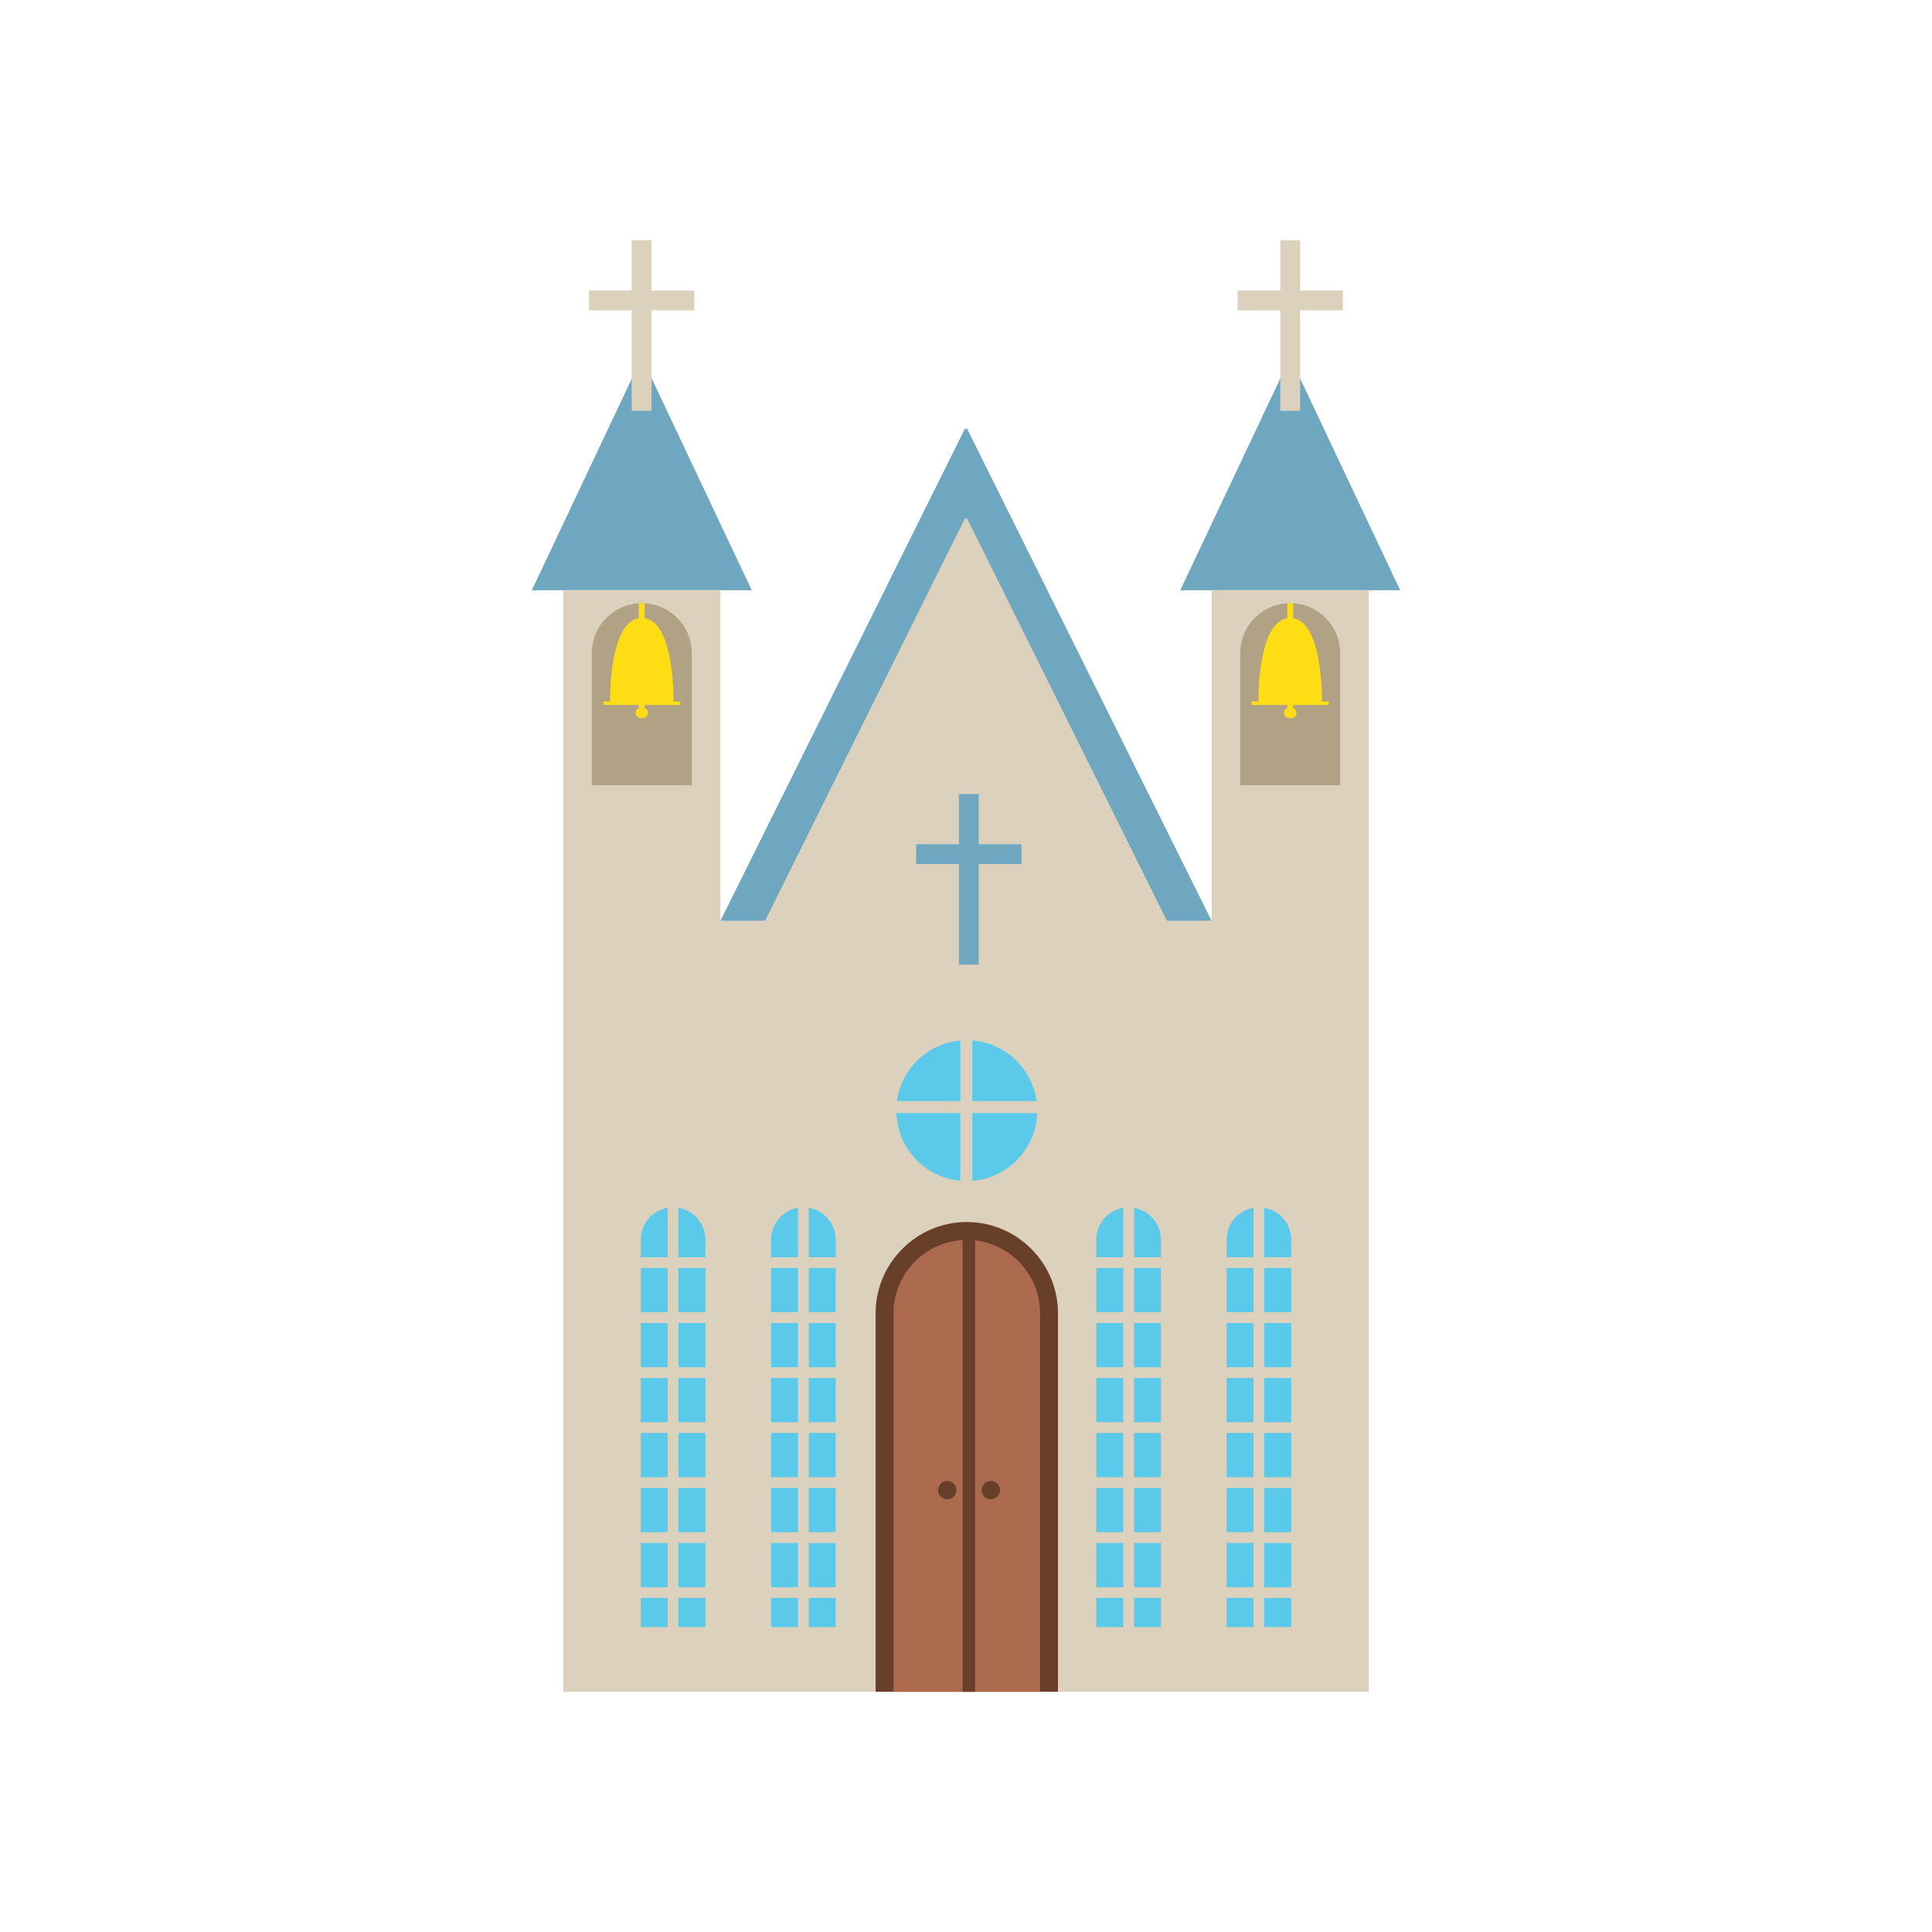 <?xml version="1.0" encoding="utf-8"?>
<!-- Generator: Adobe Illustrator 16.0.0, SVG Export Plug-In . SVG Version: 6.00 Build 0)  -->
<!DOCTYPE svg PUBLIC "-//W3C//DTD SVG 1.1 Tiny//EN" "http://www.w3.org/Graphics/SVG/1.1/DTD/svg11-tiny.dtd">
<svg version="1.1" baseProfile="tiny" id="Layer_1" xmlns="http://www.w3.org/2000/svg" xmlns:xlink="http://www.w3.org/1999/xlink"
	 x="0px" y="0px" width="350px" height="350px" viewBox="0 0 350 350" overflow="scroll" xml:space="preserve">
<g>
	<polygon fill="#70A7C0" points="175.144,77.552 175,77.842 174.856,77.552 130.497,166.844 219.504,166.844 	"/>
	<polygon fill="#DCD1BC" points="136.774,170.475 174.859,93.815 175,94.101 175.141,93.815 213.227,170.475 	"/>
	<polygon fill="#70A7C0" points="136.188,106.928 116.266,64.763 96.343,106.928 102.036,106.928 130.497,106.928 	"/>
	<polygon fill="#70A7C0" points="213.813,106.928 219.504,106.928 247.965,106.928 253.656,106.928 233.734,64.763 	"/>
	<polygon fill="#DCD1BC" points="219.504,166.844 130.497,166.844 130.497,106.928 102.036,106.928 102.036,306.477 
		127.038,306.477 127.325,306.477 130.497,306.477 219.504,306.477 222.674,306.477 222.963,306.477 247.965,306.477 
		247.965,106.928 219.504,106.928 	"/>
	<g>
		<polygon fill="#DCD1BC" points="125.78,52.625 118.034,52.625 118.034,43.523 114.444,43.523 114.444,52.625 106.697,52.625 
			106.697,56.215 114.444,56.215 114.444,74.425 118.034,74.425 118.034,56.215 125.78,56.215 		"/>
	</g>
	<g>
		<polygon fill="#DCD1BC" points="243.275,52.625 235.529,52.625 235.529,43.523 231.939,43.523 231.939,52.625 224.191,52.625 
			224.191,56.215 231.939,56.215 231.939,74.425 235.529,74.425 235.529,56.215 243.275,56.215 		"/>
	</g>
	<g>
		<polygon fill="#70A7C0" points="185.053,152.945 177.307,152.945 177.307,143.843 173.717,143.843 173.717,152.945 
			165.971,152.945 165.971,156.535 173.717,156.535 173.717,174.745 177.307,174.745 177.307,156.535 185.053,156.535 		"/>
	</g>
	<g>
		<rect x="229.039" y="249.637" fill="#5BC9E9" width="4.879" height="8.012"/>
		<rect x="229.039" y="239.676" fill="#5BC9E9" width="4.879" height="8.01"/>
		<rect x="229.039" y="259.6" fill="#5BC9E9" width="4.879" height="8.01"/>
		<rect x="229.039" y="279.523" fill="#5BC9E9" width="4.879" height="8.01"/>
		<rect x="229.039" y="269.561" fill="#5BC9E9" width="4.879" height="8.012"/>
		<path fill="#5BC9E9" d="M222.209,227.762v-3.186c0-2.9,2.111-5.303,4.879-5.768v8.953H222.209z"/>
		<rect x="229.039" y="229.715" fill="#5BC9E9" width="4.879" height="8.01"/>
		<path fill="#5BC9E9" d="M229.039,218.809c2.768,0.465,4.879,2.867,4.879,5.768v3.186h-4.879V218.809z"/>
		<rect x="222.209" y="229.715" fill="#5BC9E9" width="4.879" height="8.01"/>
		<rect x="222.209" y="249.637" fill="#5BC9E9" width="4.879" height="8.012"/>
		<rect x="222.209" y="259.6" fill="#5BC9E9" width="4.879" height="8.01"/>
		<rect x="222.209" y="239.676" fill="#5BC9E9" width="4.879" height="8.01"/>
		<rect x="229.039" y="289.484" fill="#5BC9E9" width="4.879" height="5.273"/>
		<rect x="222.209" y="269.561" fill="#5BC9E9" width="4.879" height="8.012"/>
		<rect x="222.209" y="279.523" fill="#5BC9E9" width="4.879" height="8.01"/>
		<rect x="222.209" y="289.484" fill="#5BC9E9" width="4.879" height="5.273"/>
		<rect x="198.605" y="269.561" fill="#5BC9E9" width="4.879" height="8.012"/>
		<rect x="198.605" y="289.484" fill="#5BC9E9" width="4.879" height="5.273"/>
		<rect x="205.436" y="239.676" fill="#5BC9E9" width="4.879" height="8.01"/>
		<rect x="198.605" y="279.523" fill="#5BC9E9" width="4.879" height="8.01"/>
		<rect x="198.605" y="259.6" fill="#5BC9E9" width="4.879" height="8.01"/>
		<rect x="205.436" y="259.6" fill="#5BC9E9" width="4.879" height="8.01"/>
		<rect x="205.436" y="269.561" fill="#5BC9E9" width="4.879" height="8.012"/>
		<rect x="205.436" y="279.523" fill="#5BC9E9" width="4.879" height="8.01"/>
		<rect x="205.436" y="289.484" fill="#5BC9E9" width="4.879" height="5.273"/>
		<rect x="205.436" y="249.637" fill="#5BC9E9" width="4.879" height="8.012"/>
		<rect x="198.605" y="229.715" fill="#5BC9E9" width="4.879" height="8.01"/>
		<path fill="#5BC9E9" d="M205.436,218.809c2.768,0.465,4.879,2.867,4.879,5.768v3.186h-4.879V218.809z"/>
		<path fill="#5BC9E9" d="M198.605,227.762v-3.186c0-2.9,2.109-5.303,4.879-5.768v8.953H198.605z"/>
		<rect x="198.605" y="249.637" fill="#5BC9E9" width="4.879" height="8.012"/>
		<rect x="198.605" y="239.676" fill="#5BC9E9" width="4.879" height="8.01"/>
		<rect x="205.436" y="229.715" fill="#5BC9E9" width="4.879" height="8.01"/>
	</g>
	<g>
		<path fill="#B1A285" d="M233.734,109.276L233.734,109.276c5,0,9.053,4.053,9.053,9.053v23.931H224.68v-23.931
			C224.68,113.329,228.734,109.276,233.734,109.276z"/>
	</g>
	<g>
		<path fill="#FFDD15" d="M233.213,111.994v-2.702c0.172-0.01,0.346-0.016,0.521-0.016l0,0c0.178,0,0.355,0.006,0.533,0.017v2.703
			c5.469,0.867,5.219,15.092,5.219,15.092h1.229v0.615h-6.453v0.577c0.359,0.164,0.607,0.485,0.607,0.86
			c0,0.54-0.508,0.978-1.135,0.978s-1.135-0.438-1.135-0.978c0-0.375,0.246-0.696,0.607-0.86v-0.577h-6.453v-0.615h1.229
			C227.982,127.087,227.732,112.844,233.213,111.994z"/>
	</g>
	<g>
		<rect x="116.081" y="249.637" fill="#5BC9E9" width="4.88" height="8.012"/>
		<rect x="116.081" y="239.676" fill="#5BC9E9" width="4.88" height="8.01"/>
		<rect x="116.081" y="259.6" fill="#5BC9E9" width="4.88" height="8.01"/>
		<rect x="116.081" y="279.523" fill="#5BC9E9" width="4.88" height="8.01"/>
		<rect x="116.081" y="269.561" fill="#5BC9E9" width="4.88" height="8.012"/>
		<path fill="#5BC9E9" d="M127.792,227.762v-3.186c0-2.9-2.111-5.303-4.879-5.768v8.953H127.792z"/>
		<rect x="116.081" y="229.715" fill="#5BC9E9" width="4.88" height="8.01"/>
		<path fill="#5BC9E9" d="M120.961,218.809c-2.769,0.465-4.88,2.867-4.88,5.768v3.186h4.88V218.809z"/>
		<rect x="122.913" y="229.715" fill="#5BC9E9" width="4.879" height="8.01"/>
		<rect x="122.913" y="249.637" fill="#5BC9E9" width="4.879" height="8.012"/>
		<rect x="122.913" y="259.6" fill="#5BC9E9" width="4.879" height="8.01"/>
		<rect x="122.913" y="239.676" fill="#5BC9E9" width="4.879" height="8.01"/>
		<rect x="116.081" y="289.484" fill="#5BC9E9" width="4.88" height="5.273"/>
		<rect x="122.913" y="269.561" fill="#5BC9E9" width="4.879" height="8.012"/>
		<rect x="122.913" y="279.523" fill="#5BC9E9" width="4.879" height="8.01"/>
		<rect x="122.913" y="289.484" fill="#5BC9E9" width="4.879" height="5.273"/>
		<rect x="146.517" y="269.561" fill="#5BC9E9" width="4.879" height="8.012"/>
		<rect x="146.517" y="289.484" fill="#5BC9E9" width="4.879" height="5.273"/>
		<rect x="139.686" y="239.676" fill="#5BC9E9" width="4.879" height="8.01"/>
		<rect x="146.517" y="279.523" fill="#5BC9E9" width="4.879" height="8.01"/>
		<rect x="146.517" y="259.6" fill="#5BC9E9" width="4.879" height="8.01"/>
		<rect x="139.686" y="259.6" fill="#5BC9E9" width="4.879" height="8.01"/>
		<rect x="139.686" y="269.561" fill="#5BC9E9" width="4.879" height="8.012"/>
		<rect x="139.686" y="279.523" fill="#5BC9E9" width="4.879" height="8.01"/>
		<rect x="139.686" y="289.484" fill="#5BC9E9" width="4.879" height="5.273"/>
		<rect x="139.686" y="249.637" fill="#5BC9E9" width="4.879" height="8.012"/>
		<rect x="146.517" y="229.715" fill="#5BC9E9" width="4.879" height="8.01"/>
		<path fill="#5BC9E9" d="M144.564,218.809c-2.768,0.465-4.879,2.867-4.879,5.768v3.186h4.879V218.809z"/>
		<path fill="#5BC9E9" d="M151.396,227.762v-3.186c0-2.9-2.111-5.303-4.879-5.768v8.953H151.396z"/>
		<rect x="146.517" y="249.637" fill="#5BC9E9" width="4.879" height="8.012"/>
		<rect x="146.517" y="239.676" fill="#5BC9E9" width="4.879" height="8.01"/>
		<rect x="139.686" y="229.715" fill="#5BC9E9" width="4.879" height="8.01"/>
	</g>
	<g>
		<g>
			<path fill="#68402A" d="M191.662,306.477V237.9c0-9.086-7.434-16.52-16.518-16.52l0,0c-9.085,0-16.52,7.434-16.52,16.52v68.576
				H191.662z"/>
		</g>
		<g>
			<path fill="#AC6B4E" d="M161.878,306.477V237.9c0-7.316,5.951-13.268,13.266-13.268s13.266,5.951,13.266,13.268v68.576H161.878z"
				/>
		</g>
		<g>
			<g>
				<rect x="174.374" y="223.266" fill="#68402A" width="2.277" height="83.211"/>
			</g>
			<g>
				<circle fill="#68402A" cx="179.495" cy="269.943" r="1.667"/>
			</g>
			<g>
				<circle fill="#68402A" cx="171.607" cy="269.943" r="1.667"/>
			</g>
		</g>
	</g>
	<g>
		<g>
			<path fill="#5BC9E9" d="M162.396,201.645c0.219,6.451,5.225,11.686,11.579,12.264v-12.264H162.396z"/>
		</g>
		<g>
			<path fill="#5BC9E9" d="M173.975,188.5c-5.923,0.539-10.675,5.123-11.47,10.971h11.47V188.5z"/>
		</g>
		<g>
			<path fill="#5BC9E9" d="M176.148,213.92c6.432-0.502,11.523-5.77,11.744-12.275h-11.744V213.92z"/>
		</g>
		<g>
			<path fill="#5BC9E9" d="M187.783,199.471c-0.803-5.9-5.635-10.516-11.635-10.982v10.982H187.783z"/>
		</g>
	</g>
	<g>
		<path fill="#B1A285" d="M116.266,109.276L116.266,109.276c-5.001,0-9.054,4.053-9.054,9.053v23.931h18.107v-23.931
			C125.319,113.329,121.266,109.276,116.266,109.276z"/>
	</g>
	<g>
		<path fill="#FFDD15" d="M116.788,111.994v-2.702c-0.172-0.01-0.347-0.016-0.521-0.016l0,0c-0.179,0-0.357,0.006-0.533,0.017v2.703
			c-5.47,0.867-5.218,15.092-5.218,15.092h-1.229v0.615h6.453v0.577c-0.36,0.164-0.608,0.485-0.608,0.86
			c0,0.54,0.508,0.978,1.136,0.978c0.627,0,1.135-0.438,1.135-0.978c0-0.375-0.248-0.696-0.608-0.86v-0.577h6.452v-0.615h-1.229
			C122.017,127.087,122.269,112.844,116.788,111.994z"/>
	</g>
</g>
</svg>

